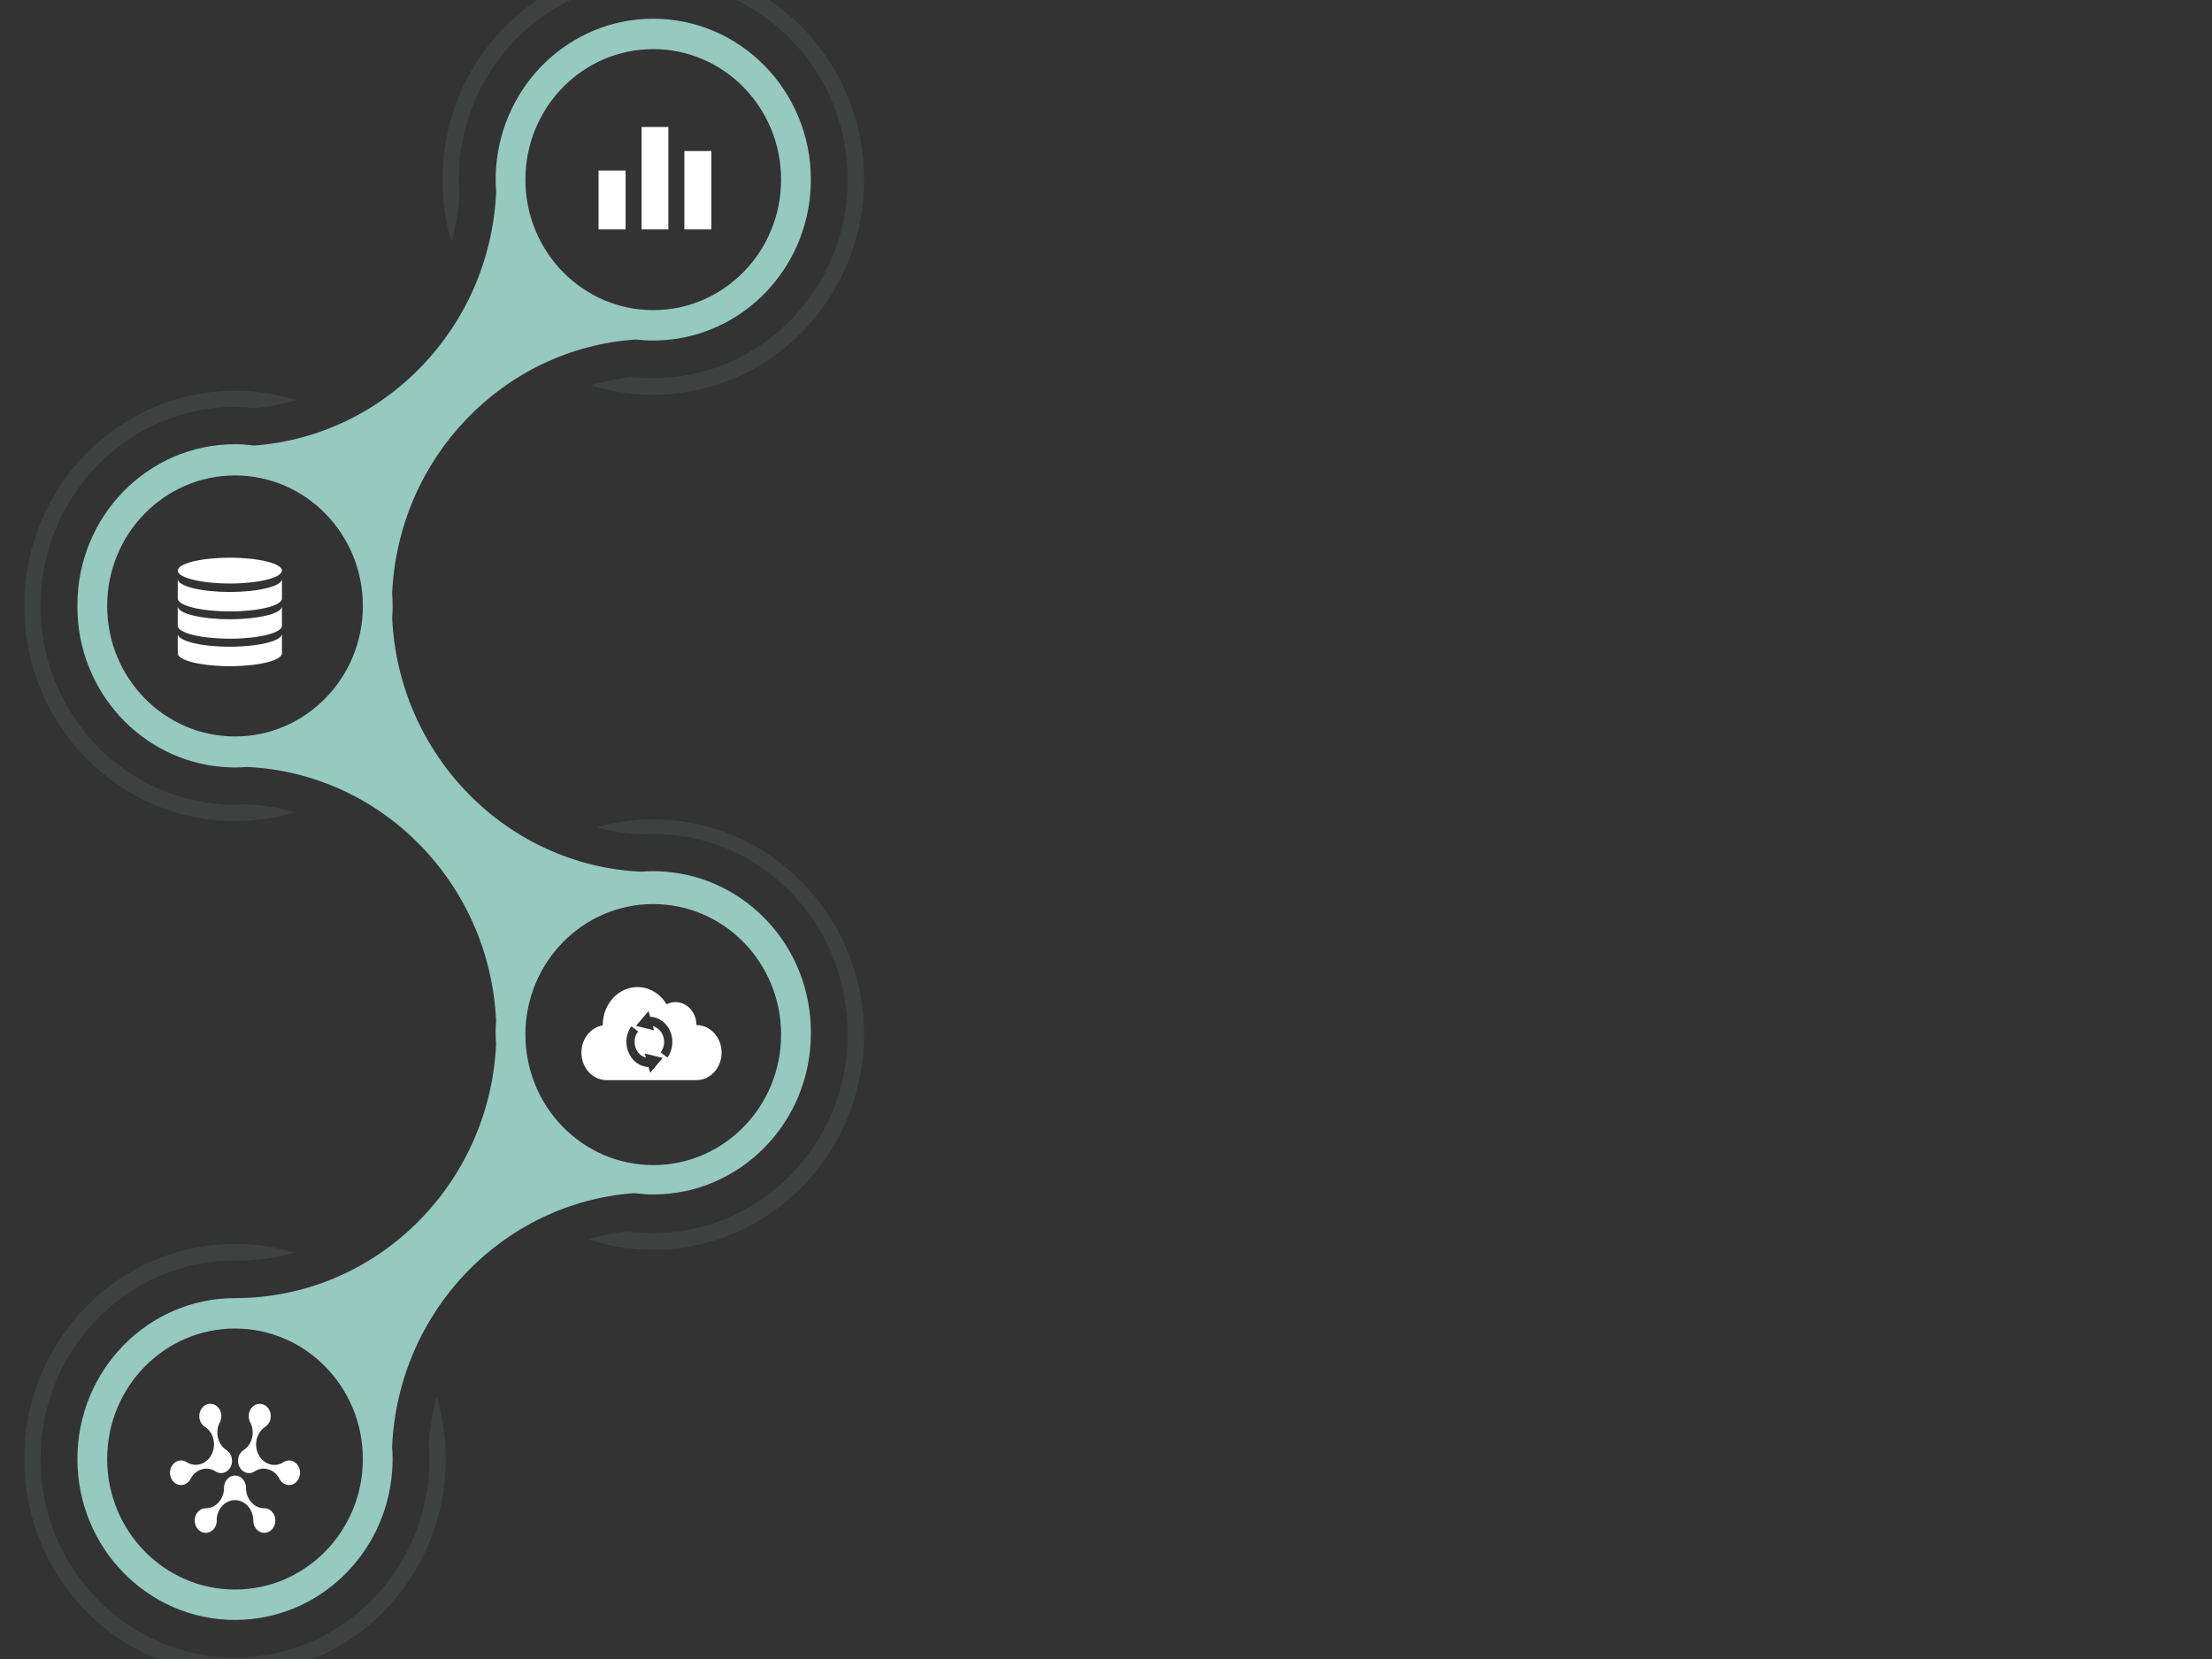 <svg width="640" height="480" xmlns="http://www.w3.org/2000/svg">
 <rect width="100%" height="100%" fill="#333333" stroke="none"/>
 <!-- Created with SVG-edit - http://svg-edit.googlecode.com/ -->
 <g>
  <title>Layer 1</title>
  <g id="svg_1">
   <g id="svg_2">
    <rect id="svg_3" height="29.637" width="7.751" fill="#ffffff" y="36.737" x="185.624"/>
    <rect id="svg_4" height="17.037" width="7.823" fill="#ffffff" y="49.337" x="173.182"/>
    <rect id="svg_5" height="22.677" width="7.815" fill="#ffffff" y="43.697" x="198.003"/>
   </g>
  </g>
  <g id="svg_7">
   <g id="svg_6">
    <g id="svg_9">
     <path id="svg_10" d="m143.539,295.351c-0.076,1.078 -0.136,2.16 -0.136,3.258c0,0.072 0.008,0.143 0.009,0.215c0,0.071 -0.009,0.14 -0.009,0.211c0,1.07 0.059,2.125 0.13,3.176c-1.96,40.861 -35.026,73.378 -75.538,73.378c-25.185,0 -45.602,20.843 -45.602,46.553s20.417,46.553 45.602,46.553c24.008,0 43.667,-18.943 45.455,-42.983c0.088,-1.18 0.147,-2.367 0.147,-3.57s-0.059,-2.39 -0.147,-3.57c1.743,-39.099 31.988,-70.545 70.013,-73.365c1.82,0.225 3.661,0.381 5.541,0.381c25.185,0 45.602,-20.843 45.602,-46.553c0,-0.07 -0.01,-0.137 -0.01,-0.208c0,-0.074 0.01,-0.144 0.01,-0.218c0,-24.508 -18.556,-44.578 -42.104,-46.403c-1.156,-0.089 -2.319,-0.15 -3.497,-0.15c-1.178,0 -2.342,0.06 -3.497,0.15c-38.94,-1.809 -70.194,-33.677 -72.043,-73.409c0.076,-1.09 0.133,-2.185 0.133,-3.295c0,-0.071 -0.009,-0.14 -0.009,-0.211c0.001,-0.072 0.009,-0.142 0.009,-0.215c0,-1.138 -0.059,-2.26 -0.139,-3.378c1.752,-39.265 32.221,-70.884 70.475,-73.47c1.666,0.188 3.356,0.293 5.071,0.293s3.405,-0.105 5.071,-0.293c22.797,-2.576 40.531,-22.3 40.531,-46.26c0,-25.71 -20.416,-46.553 -45.602,-46.553c-24.007,0 -43.667,18.943 -45.455,42.983c-0.088,1.179 -0.147,2.367 -0.147,3.57s0.059,2.39 0.147,3.57c-1.744,39.099 -31.988,70.545 -70.013,73.366c-1.82,-0.225 -3.661,-0.381 -5.541,-0.381c-25.185,0 -45.602,20.843 -45.602,46.553c0,0.073 0.01,0.143 0.01,0.215c0,0.071 -0.01,0.14 -0.01,0.21c0,24.508 18.555,44.578 42.105,46.403c1.155,0.089 2.319,0.15 3.497,0.15c1.178,0 2.342,-0.06 3.497,-0.15c38.953,1.811 70.217,33.698 72.047,73.447zm8.478,-243.382c0,-20.854 16.56,-37.759 36.988,-37.759s36.988,16.905 36.988,37.759s-16.56,37.759 -36.988,37.759s-36.988,-16.906 -36.988,-37.759zm-47.033,123.351c0,20.854 -16.56,37.759 -36.988,37.759s-36.988,-16.905 -36.988,-37.759s16.56,-37.759 36.988,-37.759s36.988,16.906 36.988,37.759zm0,246.822c0,20.854 -16.56,37.759 -36.988,37.759s-36.988,-16.905 -36.988,-37.759s16.56,-37.759 36.988,-37.759s36.988,16.905 36.988,37.759zm47.033,-122.804c0,-20.854 16.56,-37.759 36.988,-37.759s36.988,16.905 36.988,37.759s-16.56,37.76 -36.988,37.76s-36.988,-16.905 -36.988,-37.76z" fill="#96c9c0"/>
    </g>
    <g id="svg_22" opacity="0.1">
     <path id="svg_25" d="m189.005,356.791c31.033,0 56.28,-25.773 56.28,-57.454c0,-3.141 -0.252,-6.223 -0.729,-9.228c-1.661,-11.389 -6.638,-22.02 -14.435,-30.564c-9.655,-10.58 -22.731,-17.008 -36.819,-18.101c-1.57,-0.121 -2.976,-0.18 -4.296,-0.18c-1.125,0 -2.312,0.043 -3.609,0.131c-4.417,-0.245 -8.707,-0.933 -12.835,-2.015c5.231,-1.492 10.746,-2.293 16.444,-2.293c33.677,0 60.978,27.87 60.978,62.25c0,34.38 -27.301,62.25 -60.978,62.25c-6.54,0 -12.838,-1.055 -18.744,-3.001c3.568,-1.091 7.269,-1.876 11.071,-2.332c2.51,0.351 5.07,0.536 7.673,0.536z" fill="#96c9c0"/>
     <path id="svg_26" d="m67.996,117.731c-22.266,0 -41.548,13.293 -50.63,32.514c-3.618,7.581 -5.65,16.09 -5.65,25.075c0,10.284 2.663,19.943 7.318,28.302c0.029,0.053 0.058,0.106 0.087,0.159c0.328,0.586 0.669,1.163 1.017,1.736c0.33,0.547 0.673,1.085 1.021,1.621c0.07,0.108 0.14,0.218 0.211,0.325c1.643,2.491 3.475,4.871 5.51,7.102c9.655,10.58 22.731,17.008 36.82,18.1c1.57,0.122 2.975,0.18 4.296,0.18c1.125,0 2.311,-0.043 3.608,-0.131c4.764,0.264 9.382,1.042 13.805,2.274c-5.518,1.676 -11.362,2.58 -17.414,2.58c-33.677,0 -60.978,-27.87 -60.978,-62.25c0,-34.38 27.301,-62.25 60.978,-62.25c6.214,0 12.209,0.951 17.857,2.715c-3.906,1.133 -7.962,1.907 -12.136,2.278c-2.07,-0.224 -3.912,-0.33 -5.72,-0.33z" fill="#96c9c0"/>
     <path id="svg_27" d="m189.005,109.423c31.033,0 56.28,-25.773 56.28,-57.454s-25.247,-57.454 -56.28,-57.454s-56.28,25.773 -56.28,57.454c0,1.536 0.061,3.057 0.177,4.563c-0.308,4.634 -1.082,9.139 -2.275,13.466c-1.689,-5.707 -2.601,-11.759 -2.601,-18.028c0,-34.38 27.301,-62.25 60.978,-62.25s60.978,27.87 60.978,62.25s-27.301,62.25 -60.978,62.25c-6.294,0 -12.365,-0.974 -18.077,-2.782c3.94,-1.155 8.036,-1.941 12.252,-2.321c1.915,0.201 3.859,0.306 5.826,0.306z" fill="#96c9c0"/>
     <path id="svg_28" d="m67.996,359.892c6.005,0 11.804,0.89 17.285,2.541c-4.754,1.33 -9.723,2.121 -14.839,2.313c-0.811,-0.035 -1.626,-0.058 -2.446,-0.058c-31.033,0 -56.28,25.773 -56.28,57.454s25.247,57.454 56.28,57.454c31.033,0 56.28,-25.773 56.28,-57.454c0,-1.536 -0.061,-3.058 -0.177,-4.564c0.308,-4.635 1.081,-9.14 2.275,-13.467c1.69,5.708 2.601,11.76 2.601,18.031c0,34.38 -27.301,62.25 -60.978,62.25s-60.978,-27.87 -60.978,-62.25c0,-34.38 27.301,-62.25 60.978,-62.25z" fill="#96c9c0"/>
    </g>
   </g>
  </g>
  <g id="svg_8">
   <g id="svg_42">
    <path id="svg_43" fill="#99CC33"/>
   </g>
  </g>
  <g id="svg_21">
   <g id="svg_16">
    <path fill="#99cc33" id="svg_19" d="m4781.54,31.264c-0.33,0.522 -0.17,1.18 0.34,1.529c0.04,0.025 0.08,0.05 0.12,0.071c0.04,0.022 0.08,0.042 0.12,0.059c0.89,0.548 1.19,1.631 0.69,2.51c-0.01,0.025 -0.03,0.051 -0.05,0.078c-0.01,0.026 -0.03,0.052 -0.04,0.078c-0.6,0.867 -1.84,1.152 -2.81,0.631c-0.6,-0.324 -1.37,-0.132 -1.72,0.429c-0.35,0.56 -0.14,1.277 0.46,1.6c0.58,0.308 1.3,0.148 1.67,-0.353c0.02,-0.025 0.04,-0.05 0.05,-0.076c0.02,-0.026 0.03,-0.053 0.05,-0.08c0.58,-0.845 1.76,-1.139 2.72,-0.677c0.03,0.017 0.06,0.033 0.08,0.048c0.03,0.015 0.06,0.029 0.09,0.042c0.59,0.263 1.3,0.064 1.64,-0.47c0.33,-0.534 0.16,-1.21 -0.38,-1.552c-0.03,-0.017 -0.06,-0.033 -0.09,-0.048c-0.02,-0.015 -0.05,-0.029 -0.08,-0.042c-0.91,-0.54 -1.23,-1.638 -0.73,-2.529c0.02,-0.025 0.04,-0.05 0.05,-0.076c0.02,-0.026 0.03,-0.053 0.05,-0.08c0.28,-0.547 0.06,-1.212 -0.51,-1.521c-0.6,-0.323 -1.38,-0.132 -1.72,0.429l0,0l0,-0l0,0l0,0l0,0l0,0l0,0l0,0z"/>
    <path fill="#99cc33" id="svg_18" d="m4782.11,42.951c0.65,0 1.18,-0.456 1.25,-1.041c0.01,-0.043 0.01,-0.086 0.01,-0.13c0,-0.044 0,-0.087 -0.01,-0.13c0.07,-0.984 0.93,-1.768 2,-1.811c0.03,0.002 0.06,0.004 0.09,0.004c0.04,0 0.07,-0.001 0.1,-0.004c1.11,0.049 1.99,0.899 1.99,1.941c0,0.647 0.56,1.171 1.26,1.171c0.7,0 1.26,-0.524 1.26,-1.171c0,-0.617 -0.51,-1.122 -1.16,-1.168c-0.03,-0.002 -0.07,-0.004 -0.1,-0.004c-0.03,0 -0.06,0.002 -0.09,0.004c-1.08,-0.046 -1.95,-0.85 -2,-1.851c0,-0.03 0.01,-0.06 0.01,-0.09c0,-0.03 -0.01,-0.06 -0.01,-0.09c-0.05,-0.605 -0.59,-1.082 -1.26,-1.082c-0.66,0 -1.2,0.477 -1.25,1.082c-0.01,0.03 -0.01,0.06 -0.01,0.09c0,0.03 0,0.06 0.01,0.09c-0.05,1.002 -0.92,1.806 -2,1.851c-0.03,-0.002 -0.06,-0.004 -0.09,-0.004c-0.04,0 -0.07,0.002 -0.1,0.004c-0.65,0.046 -1.16,0.551 -1.16,1.168c0,0.647 0.56,1.171 1.26,1.171l0,0z"/>
    <path fill="#99cc33" id="svg_17" d="m4792.72,36.648c-0.324,-0.522 -1.017,-0.724 -1.597,-0.488c-0.042,0.017 -0.084,0.037 -0.125,0.059c-0.041,0.022 -0.081,0.046 -0.118,0.072c-0.953,0.436 -2.113,0.137 -2.686,-0.699c-0.014,-0.027 -0.029,-0.055 -0.046,-0.081c-0.016,-0.026 -0.033,-0.05 -0.05,-0.074c-0.509,-0.916 -0.157,-2.051 0.814,-2.572c0.603,-0.324 0.81,-1.04 0.461,-1.6c-0.348,-0.56 -1.12,-0.752 -1.723,-0.429c-0.575,0.308 -0.79,0.974 -0.507,1.521c0.014,0.027 0.029,0.053 0.045,0.08c0.016,0.026 0.034,0.051 0.052,0.076c0.497,0.89 0.18,1.988 -0.729,2.529c-0.029,0.013 -0.058,0.027 -0.085,0.042c-0.028,0.015 -0.056,0.031 -0.082,0.048c-0.539,0.342 -0.712,1.018 -0.38,1.552c0.332,0.534 1.048,0.733 1.637,0.47c0.029,-0.013 0.058,-0.027 0.086,-0.042c0.028,-0.015 0.055,-0.031 0.082,-0.048c0.959,-0.461 2.141,-0.167 2.723,0.678c0.014,0.027 0.029,0.053 0.045,0.08c0.016,0.026 0.034,0.051 0.052,0.076c0.369,0.501 1.096,0.661 1.671,0.353c0.603,-0.323 0.81,-1.04 0.461,-1.6z"/>
   </g>
   <g id="svg_11">
    <g id="svg_12">
     <path fill="#99cc33" d="m4600.597,80.282c-0.147,0.189 -0.076,0.428 0.157,0.554c0.017,0.009 0.035,0.018 0.053,0.026c0.019,0.008 0.038,0.015 0.057,0.021c0.401,0.199 0.538,0.592 0.314,0.91c-0.008,0.009 -0.017,0.018 -0.024,0.028c-0.007,0.009 -0.014,0.019 -0.02,0.028c-0.273,0.315 -0.834,0.418 -1.275,0.229c-0.274,-0.117 -0.625,-0.048 -0.783,0.156c-0.158,0.203 -0.064,0.463 0.21,0.58c0.261,0.112 0.592,0.054 0.759,-0.128c0.008,-0.009 0.016,-0.018 0.024,-0.028c0.007,-0.009 0.014,-0.019 0.02,-0.029c0.265,-0.306 0.802,-0.413 1.237,-0.246c0.012,0.006 0.024,0.012 0.037,0.017c0.013,0.005 0.026,0.01 0.039,0.015c0.268,0.095 0.593,0.023 0.744,-0.171c0.15,-0.194 0.072,-0.439 -0.173,-0.563c-0.012,-0.006 -0.024,-0.012 -0.037,-0.017c-0.013,-0.005 -0.026,-0.01 -0.039,-0.015c-0.413,-0.196 -0.557,-0.594 -0.332,-0.917c0.008,-0.009 0.016,-0.018 0.023,-0.028c0.008,-0.01 0.014,-0.019 0.021,-0.029c0.128,-0.198 0.031,-0.44 -0.23,-0.551c-0.274,-0.117 -0.625,-0.048 -0.783,0.156l0,0z" id="svg_15"/>
     <path fill="#99cc33" d="m4600.856,84.52c0.295,0 0.538,-0.165 0.569,-0.378c0.002,-0.016 0.004,-0.031 0.004,-0.047c0,-0.016 -0.001,-0.032 -0.004,-0.047c0.032,-0.357 0.422,-0.641 0.907,-0.657c0.015,0.001 0.03,0.001 0.045,0.001c0.014,0 0.028,-0.001 0.043,-0.001c0.503,0.018 0.905,0.326 0.905,0.704c0,0.235 0.256,0.425 0.573,0.425c0.317,0 0.573,-0.19 0.573,-0.425c0,-0.224 -0.233,-0.407 -0.529,-0.424c-0.014,-0.001 -0.029,-0.001 -0.044,-0.001c-0.015,0 -0.029,0.001 -0.044,0.001c-0.49,-0.017 -0.883,-0.308 -0.905,-0.671c0.001,-0.011 0.001,-0.022 0.001,-0.033c0,-0.011 -0,-0.022 -0.001,-0.033c-0.022,-0.219 -0.27,-0.392 -0.571,-0.392c-0.302,0 -0.549,0.173 -0.571,0.392c-0.001,0.011 -0.002,0.022 -0.002,0.033c0,0.011 0,0.022 0.002,0.033c-0.022,0.363 -0.416,0.655 -0.906,0.671c-0.015,-0.001 -0.029,-0.001 -0.044,-0.001c-0.015,0 -0.03,0.001 -0.044,0.001c-0.296,0.017 -0.529,0.2 -0.529,0.424c0,0.235 0.256,0.425 0.573,0.425z" id="svg_14"/>
     <path fill="#99cc33" d="m4605.679,82.235c-0.148,-0.189 -0.462,-0.263 -0.726,-0.177c-0.02,0.006 -0.039,0.013 -0.057,0.021c-0.019,0.008 -0.036,0.017 -0.053,0.026c-0.433,0.158 -0.96,0.05 -1.221,-0.254c-0.006,-0.01 -0.013,-0.02 -0.021,-0.03c-0.007,-0.009 -0.015,-0.018 -0.023,-0.027c-0.231,-0.332 -0.071,-0.744 0.37,-0.933c0.274,-0.117 0.368,-0.377 0.21,-0.58c-0.158,-0.203 -0.509,-0.273 -0.783,-0.156c-0.261,0.112 -0.358,0.353 -0.23,0.551c0.006,0.01 0.013,0.019 0.021,0.029c0.007,0.01 0.015,0.019 0.023,0.028c0.226,0.323 0.082,0.721 -0.332,0.917c-0.013,0.005 -0.026,0.01 -0.039,0.015c-0.013,0.005 -0.025,0.011 -0.037,0.017c-0.245,0.124 -0.323,0.369 -0.172,0.563c0.151,0.194 0.476,0.266 0.744,0.171c0.013,-0.005 0.026,-0.01 0.039,-0.015c0.013,-0.005 0.025,-0.011 0.037,-0.017c0.436,-0.167 0.973,-0.061 1.237,0.246c0.006,0.01 0.013,0.019 0.02,0.029c0.008,0.009 0.016,0.019 0.024,0.028c0.167,0.182 0.498,0.24 0.759,0.128c0.274,-0.117 0.368,-0.377 0.21,-0.58z" id="svg_13"/>
    </g>
   </g>
  </g>
  <g id="svg_23">
   <g id="svg_44">
    <g id="svg_45">
     <path id="svg_46" d="m201.497,296.58c0,-3.668 -2.719,-6.642 -6.072,-6.642c-0.92,0 -1.79,0.23 -2.571,0.631c-1.794,-2.997 -4.889,-4.979 -8.409,-4.979c-5.548,0 -10.046,4.92 -10.046,10.989c0,0.034 0.002,0.067 0.002,0.101c-3.5,0.582 -6.185,3.878 -6.185,7.869c0,4.402 3.262,7.97 7.286,7.97c0,0 25.58,0 25.995,0c4.024,0 7.286,-3.568 7.286,-7.97s-3.262,-7.97 -7.286,-7.97m-13.371,13.809l-0.475,-1.666c-3.559,-0.134 -6.417,-3.343 -6.417,-7.268c0,-1.512 0.422,-2.962 1.219,-4.195l0.216,-0.334l1.936,1.498l-0.216,0.333c-0.513,0.793 -0.784,1.726 -0.784,2.698c0,2.196 1.37,4.051 3.269,4.549l-0.341,-1.194l5.213,1.281l-3.621,4.298zm5.186,-4.738l-0.216,0.334l-1.936,-1.498l0.216,-0.334c0.513,-0.793 0.784,-1.725 0.784,-2.697c0,-2.196 -1.37,-4.051 -3.269,-4.548l0.341,1.194l-5.213,-1.282l3.62,-4.298l0.475,1.667c3.559,0.134 6.417,3.343 6.417,7.268c0,1.512 -0.422,2.962 -1.22,4.195z" fill="#ffffff"/>
    </g>
   </g>
  </g>
  <g id="svg_24">
   <g id="svg_47">
    <ellipse id="svg_48" ry="3.732" rx="15.071" cy="165.093" cx="66.5" fill="#ffffff"/>
    <path id="svg_49" d="m66.5,187.118c-8.232,0 -14.921,-1.634 -15.067,-3.664c-0.002,0.023 -0.003,0.045 -0.003,0.068v5.496c0,2.061 6.747,3.732 15.071,3.732c8.323,0 15.071,-1.671 15.071,-3.732v-5.496c0,-0.023 -0.002,-0.045 -0.003,-0.068c-0.146,2.03 -6.836,3.664 -15.067,3.664z" fill="#ffffff"/>
    <path id="svg_50" d="m66.5,179.164c-8.232,0 -14.921,-1.634 -15.067,-3.664c-0.002,0.023 -0.003,0.045 -0.003,0.068v5.496c0,2.061 6.747,3.732 15.071,3.732c8.323,0 15.071,-1.671 15.071,-3.732v-5.496c0,-0.023 -0.002,-0.045 -0.003,-0.068c-0.146,2.03 -6.836,3.664 -15.067,3.664z" fill="#ffffff"/>
    <path id="svg_51" d="m66.5,171.271c-8.232,0 -14.921,-1.634 -15.067,-3.664c-0.002,0.023 -0.003,0.045 -0.003,0.068v5.496c0,2.061 6.747,3.732 15.071,3.732c8.323,0 15.071,-1.671 15.071,-3.732v-5.496c0,-0.023 -0.002,-0.045 -0.003,-0.068c-0.146,2.03 -6.836,3.664 -15.067,3.664z" fill="#ffffff"/>
   </g>
  </g>
  <g id="svg_29">
   <g id="svg_52">
    <path id="svg_53" fill="#99CC33"/>
   </g>
  </g>
  <g id="svg_40">
   <g id="svg_35">
    <path fill="#99cc33" id="svg_38" d="m4781.54,31.264c-0.33,0.522 -0.17,1.18 0.34,1.529c0.04,0.025 0.08,0.05 0.12,0.071c0.04,0.022 0.08,0.042 0.12,0.059c0.89,0.548 1.19,1.631 0.69,2.51c-0.01,0.025 -0.03,0.051 -0.05,0.078c-0.01,0.026 -0.03,0.052 -0.04,0.078c-0.6,0.867 -1.84,1.152 -2.81,0.631c-0.6,-0.324 -1.37,-0.132 -1.72,0.429c-0.35,0.56 -0.14,1.277 0.46,1.6c0.58,0.308 1.3,0.148 1.67,-0.353c0.02,-0.025 0.04,-0.05 0.05,-0.076c0.02,-0.026 0.03,-0.053 0.05,-0.08c0.58,-0.845 1.76,-1.139 2.72,-0.677c0.03,0.017 0.06,0.033 0.08,0.048c0.03,0.015 0.06,0.029 0.09,0.042c0.59,0.263 1.3,0.064 1.64,-0.47c0.33,-0.534 0.16,-1.21 -0.38,-1.552c-0.03,-0.017 -0.06,-0.033 -0.09,-0.048c-0.02,-0.015 -0.05,-0.029 -0.08,-0.042c-0.91,-0.54 -1.23,-1.638 -0.73,-2.529c0.02,-0.025 0.04,-0.05 0.05,-0.076c0.02,-0.026 0.03,-0.053 0.05,-0.08c0.28,-0.547 0.06,-1.212 -0.51,-1.521c-0.6,-0.323 -1.38,-0.132 -1.72,0.429l0,0l0,-0l0,0l0,0l0,0l0,0l0,0l0,0z"/>
    <path fill="#99cc33" id="svg_37" d="m4782.11,42.951c0.65,0 1.18,-0.456 1.25,-1.041c0.01,-0.043 0.01,-0.086 0.01,-0.13c0,-0.044 0,-0.087 -0.01,-0.13c0.07,-0.984 0.93,-1.768 2,-1.811c0.03,0.002 0.06,0.004 0.09,0.004c0.04,0 0.07,-0.001 0.1,-0.004c1.11,0.049 1.99,0.899 1.99,1.941c0,0.647 0.56,1.171 1.26,1.171c0.7,0 1.26,-0.524 1.26,-1.171c0,-0.617 -0.51,-1.122 -1.16,-1.168c-0.03,-0.002 -0.07,-0.004 -0.1,-0.004c-0.03,0 -0.06,0.002 -0.09,0.004c-1.08,-0.046 -1.95,-0.85 -2,-1.851c0,-0.03 0.01,-0.06 0.01,-0.09c0,-0.03 -0.01,-0.06 -0.01,-0.09c-0.05,-0.605 -0.59,-1.082 -1.26,-1.082c-0.66,0 -1.2,0.477 -1.25,1.082c-0.01,0.03 -0.01,0.06 -0.01,0.09c0,0.03 0,0.06 0.01,0.09c-0.05,1.002 -0.92,1.806 -2,1.851c-0.03,-0.002 -0.06,-0.004 -0.09,-0.004c-0.04,0 -0.07,0.002 -0.1,0.004c-0.65,0.046 -1.16,0.551 -1.16,1.168c0,0.647 0.56,1.171 1.26,1.171l0,0z"/>
    <path fill="#99cc33" id="svg_36" d="m4792.72,36.648c-0.324,-0.522 -1.017,-0.724 -1.597,-0.488c-0.042,0.017 -0.084,0.037 -0.125,0.059c-0.041,0.022 -0.081,0.046 -0.118,0.072c-0.953,0.436 -2.113,0.137 -2.686,-0.699c-0.014,-0.027 -0.029,-0.055 -0.046,-0.081c-0.016,-0.026 -0.033,-0.05 -0.05,-0.074c-0.509,-0.916 -0.157,-2.051 0.814,-2.572c0.603,-0.324 0.81,-1.04 0.461,-1.6c-0.348,-0.56 -1.12,-0.752 -1.723,-0.429c-0.575,0.308 -0.79,0.974 -0.507,1.521c0.014,0.027 0.029,0.053 0.045,0.08c0.016,0.026 0.034,0.051 0.052,0.076c0.497,0.89 0.18,1.988 -0.729,2.529c-0.029,0.013 -0.058,0.027 -0.085,0.042c-0.028,0.015 -0.056,0.031 -0.082,0.048c-0.539,0.342 -0.712,1.018 -0.38,1.552c0.332,0.534 1.048,0.733 1.637,0.47c0.029,-0.013 0.058,-0.027 0.086,-0.042c0.028,-0.015 0.055,-0.031 0.082,-0.048c0.959,-0.461 2.141,-0.167 2.723,0.678c0.014,0.027 0.029,0.053 0.045,0.08c0.016,0.026 0.034,0.051 0.052,0.076c0.369,0.501 1.096,0.661 1.671,0.353c0.603,-0.323 0.81,-1.04 0.461,-1.6z"/>
   </g>
   <g id="svg_30">
    <g id="svg_31">
     <path fill="#99cc33" d="m4600.597,80.282c-0.147,0.189 -0.076,0.428 0.157,0.554c0.017,0.009 0.035,0.018 0.053,0.026c0.019,0.008 0.038,0.015 0.057,0.021c0.401,0.199 0.538,0.592 0.314,0.91c-0.008,0.009 -0.017,0.018 -0.024,0.028c-0.007,0.009 -0.014,0.019 -0.02,0.028c-0.273,0.315 -0.834,0.418 -1.275,0.229c-0.274,-0.117 -0.625,-0.048 -0.783,0.156c-0.158,0.203 -0.064,0.463 0.21,0.58c0.261,0.112 0.592,0.054 0.759,-0.128c0.008,-0.009 0.016,-0.018 0.024,-0.028c0.007,-0.009 0.014,-0.019 0.02,-0.029c0.265,-0.306 0.802,-0.413 1.237,-0.246c0.012,0.006 0.024,0.012 0.037,0.017c0.013,0.005 0.026,0.01 0.039,0.015c0.268,0.095 0.593,0.023 0.744,-0.171c0.15,-0.194 0.072,-0.439 -0.173,-0.563c-0.012,-0.006 -0.024,-0.012 -0.037,-0.017c-0.013,-0.005 -0.026,-0.01 -0.039,-0.015c-0.413,-0.196 -0.557,-0.594 -0.332,-0.917c0.008,-0.009 0.016,-0.018 0.023,-0.028c0.008,-0.01 0.014,-0.019 0.021,-0.029c0.128,-0.198 0.031,-0.44 -0.23,-0.551c-0.274,-0.117 -0.625,-0.048 -0.783,0.156l0,0z" id="svg_34"/>
     <path fill="#99cc33" d="m4600.856,84.52c0.295,0 0.538,-0.165 0.569,-0.378c0.002,-0.016 0.004,-0.031 0.004,-0.047c0,-0.016 -0.001,-0.032 -0.004,-0.047c0.032,-0.357 0.422,-0.641 0.907,-0.657c0.015,0.001 0.03,0.001 0.045,0.001c0.014,0 0.028,-0.001 0.043,-0.001c0.503,0.018 0.905,0.326 0.905,0.704c0,0.235 0.256,0.425 0.573,0.425c0.317,0 0.573,-0.19 0.573,-0.425c0,-0.224 -0.233,-0.407 -0.529,-0.424c-0.014,-0.001 -0.029,-0.001 -0.044,-0.001c-0.015,0 -0.029,0.001 -0.044,0.001c-0.49,-0.017 -0.883,-0.308 -0.905,-0.671c0.001,-0.011 0.001,-0.022 0.001,-0.033c0,-0.011 -0,-0.022 -0.001,-0.033c-0.022,-0.219 -0.27,-0.392 -0.571,-0.392c-0.302,0 -0.549,0.173 -0.571,0.392c-0.001,0.011 -0.002,0.022 -0.002,0.033c0,0.011 0,0.022 0.002,0.033c-0.022,0.363 -0.416,0.655 -0.906,0.671c-0.015,-0.001 -0.029,-0.001 -0.044,-0.001c-0.015,0 -0.03,0.001 -0.044,0.001c-0.296,0.017 -0.529,0.2 -0.529,0.424c0,0.235 0.256,0.425 0.573,0.425z" id="svg_33"/>
     <path fill="#99cc33" d="m4605.679,82.235c-0.148,-0.189 -0.462,-0.263 -0.726,-0.177c-0.02,0.006 -0.039,0.013 -0.057,0.021c-0.019,0.008 -0.036,0.017 -0.053,0.026c-0.433,0.158 -0.96,0.05 -1.221,-0.254c-0.006,-0.01 -0.013,-0.02 -0.021,-0.03c-0.007,-0.009 -0.015,-0.018 -0.023,-0.027c-0.231,-0.332 -0.071,-0.744 0.37,-0.933c0.274,-0.117 0.368,-0.377 0.21,-0.58c-0.158,-0.203 -0.509,-0.273 -0.783,-0.156c-0.261,0.112 -0.358,0.353 -0.23,0.551c0.006,0.01 0.013,0.019 0.021,0.029c0.007,0.01 0.015,0.019 0.023,0.028c0.226,0.323 0.082,0.721 -0.332,0.917c-0.013,0.005 -0.026,0.01 -0.039,0.015c-0.013,0.005 -0.025,0.011 -0.037,0.017c-0.245,0.124 -0.323,0.369 -0.172,0.563c0.151,0.194 0.476,0.266 0.744,0.171c0.013,-0.005 0.026,-0.01 0.039,-0.015c0.013,-0.005 0.025,-0.011 0.037,-0.017c0.436,-0.167 0.973,-0.061 1.237,0.246c0.006,0.01 0.013,0.019 0.02,0.029c0.008,0.009 0.016,0.019 0.024,0.028c0.167,0.182 0.498,0.24 0.759,0.128c0.274,-0.117 0.368,-0.377 0.21,-0.58z" id="svg_32"/>
    </g>
   </g>
  </g>
  <g id="svg_41">
   <g id="svg_54">
    <path id="svg_55" d="m58.083,407.949c-0.822,1.588 -0.423,3.589 0.871,4.651c0.095,0.077 0.194,0.15 0.297,0.217c0.104,0.067 0.21,0.126 0.318,0.179c2.234,1.668 2.996,4.962 1.749,7.636c-0.047,0.076 -0.092,0.154 -0.134,0.235c-0.04,0.078 -0.077,0.158 -0.111,0.237c-1.518,2.638 -4.642,3.505 -7.1,1.92c-1.527,-0.984 -3.479,-0.4 -4.361,1.305c-0.882,1.705 -0.358,3.884 1.169,4.868c1.456,0.938 3.297,0.451 4.23,-1.073c0.046,-0.075 0.09,-0.151 0.131,-0.231c0.041,-0.08 0.078,-0.161 0.114,-0.243c1.472,-2.569 4.465,-3.464 6.891,-2.061c0.067,0.051 0.136,0.101 0.207,0.147s0.144,0.087 0.217,0.126c1.49,0.8 3.304,0.194 4.144,-1.431c0.84,-1.625 0.404,-3.68 -0.962,-4.721c-0.067,-0.052 -0.136,-0.101 -0.207,-0.147c-0.071,-0.046 -0.144,-0.088 -0.217,-0.127c-2.302,-1.643 -3.104,-4.984 -1.846,-7.692c0.046,-0.075 0.09,-0.152 0.131,-0.231c0.041,-0.08 0.078,-0.161 0.114,-0.243c0.716,-1.663 0.173,-3.687 -1.282,-4.626c-1.527,-0.984 -3.479,-0.4 -4.361,1.305l0,0z" fill="#ffffff"/>
    <path id="svg_56" d="m59.528,443.503c1.643,0 2.996,-1.386 3.172,-3.167c0.013,-0.13 0.02,-0.262 0.02,-0.396c0,-0.134 -0.007,-0.266 -0.02,-0.396c0.178,-2.994 2.351,-5.378 5.049,-5.509c0.083,0.007 0.166,0.012 0.25,0.012c0.081,0 0.16,-0.004 0.239,-0.011c2.806,0.149 5.04,2.735 5.04,5.904c0,1.968 1.429,3.564 3.192,3.564c1.763,0 3.192,-1.596 3.192,-3.564c0,-1.876 -1.299,-3.413 -2.948,-3.552c-0.081,-0.007 -0.162,-0.011 -0.245,-0.011c-0.082,0 -0.164,0.005 -0.245,0.011c-2.73,-0.139 -4.92,-2.584 -5.045,-5.631c0.006,-0.09 0.01,-0.181 0.01,-0.273c0,-0.092 -0.004,-0.183 -0.01,-0.273c-0.125,-1.84 -1.501,-3.291 -3.182,-3.291c-1.681,0 -3.057,1.45 -3.182,3.291c-0.006,0.09 -0.01,0.181 -0.01,0.273c0,0.092 0.004,0.183 0.01,0.273c-0.124,3.047 -2.315,5.493 -5.045,5.631c-0.081,-0.007 -0.162,-0.011 -0.245,-0.011c-0.082,0 -0.164,0.005 -0.245,0.011c-1.649,0.14 -2.948,1.676 -2.948,3.552c-0,1.968 1.429,3.564 3.192,3.564z" fill="#ffffff"/>
    <path id="svg_57" d="m86.388,424.329c-0.822,-1.588 -2.573,-2.203 -4.043,-1.483c-0.107,0.053 -0.214,0.112 -0.317,0.179c-0.104,0.067 -0.203,0.14 -0.297,0.218c-2.411,1.325 -5.348,0.416 -6.798,-2.127c-0.036,-0.084 -0.074,-0.166 -0.116,-0.248c-0.04,-0.078 -0.084,-0.153 -0.128,-0.226c-1.287,-2.787 -0.398,-6.24 2.061,-7.824c1.527,-0.984 2.05,-3.164 1.169,-4.868c-0.882,-1.705 -2.834,-2.289 -4.361,-1.304c-1.456,0.938 -1.998,2.962 -1.282,4.626c0.035,0.082 0.072,0.163 0.114,0.242c0.041,0.08 0.086,0.156 0.131,0.231c1.257,2.708 0.455,6.049 -1.846,7.693c-0.073,0.039 -0.146,0.081 -0.217,0.127c-0.071,0.046 -0.14,0.096 -0.207,0.147c-1.365,1.041 -1.802,3.097 -0.962,4.722c0.84,1.625 2.654,2.23 4.144,1.431c0.073,-0.039 0.146,-0.081 0.217,-0.127s0.14,-0.095 0.207,-0.147c2.426,-1.403 5.419,-0.508 6.891,2.061c0.035,0.082 0.072,0.163 0.114,0.242c0.041,0.08 0.086,0.156 0.131,0.231c0.933,1.524 2.774,2.012 4.23,1.074c1.527,-0.984 2.05,-3.164 1.169,-4.868z" fill="#ffffff"/>
   </g>
  </g>
 </g>
</svg>